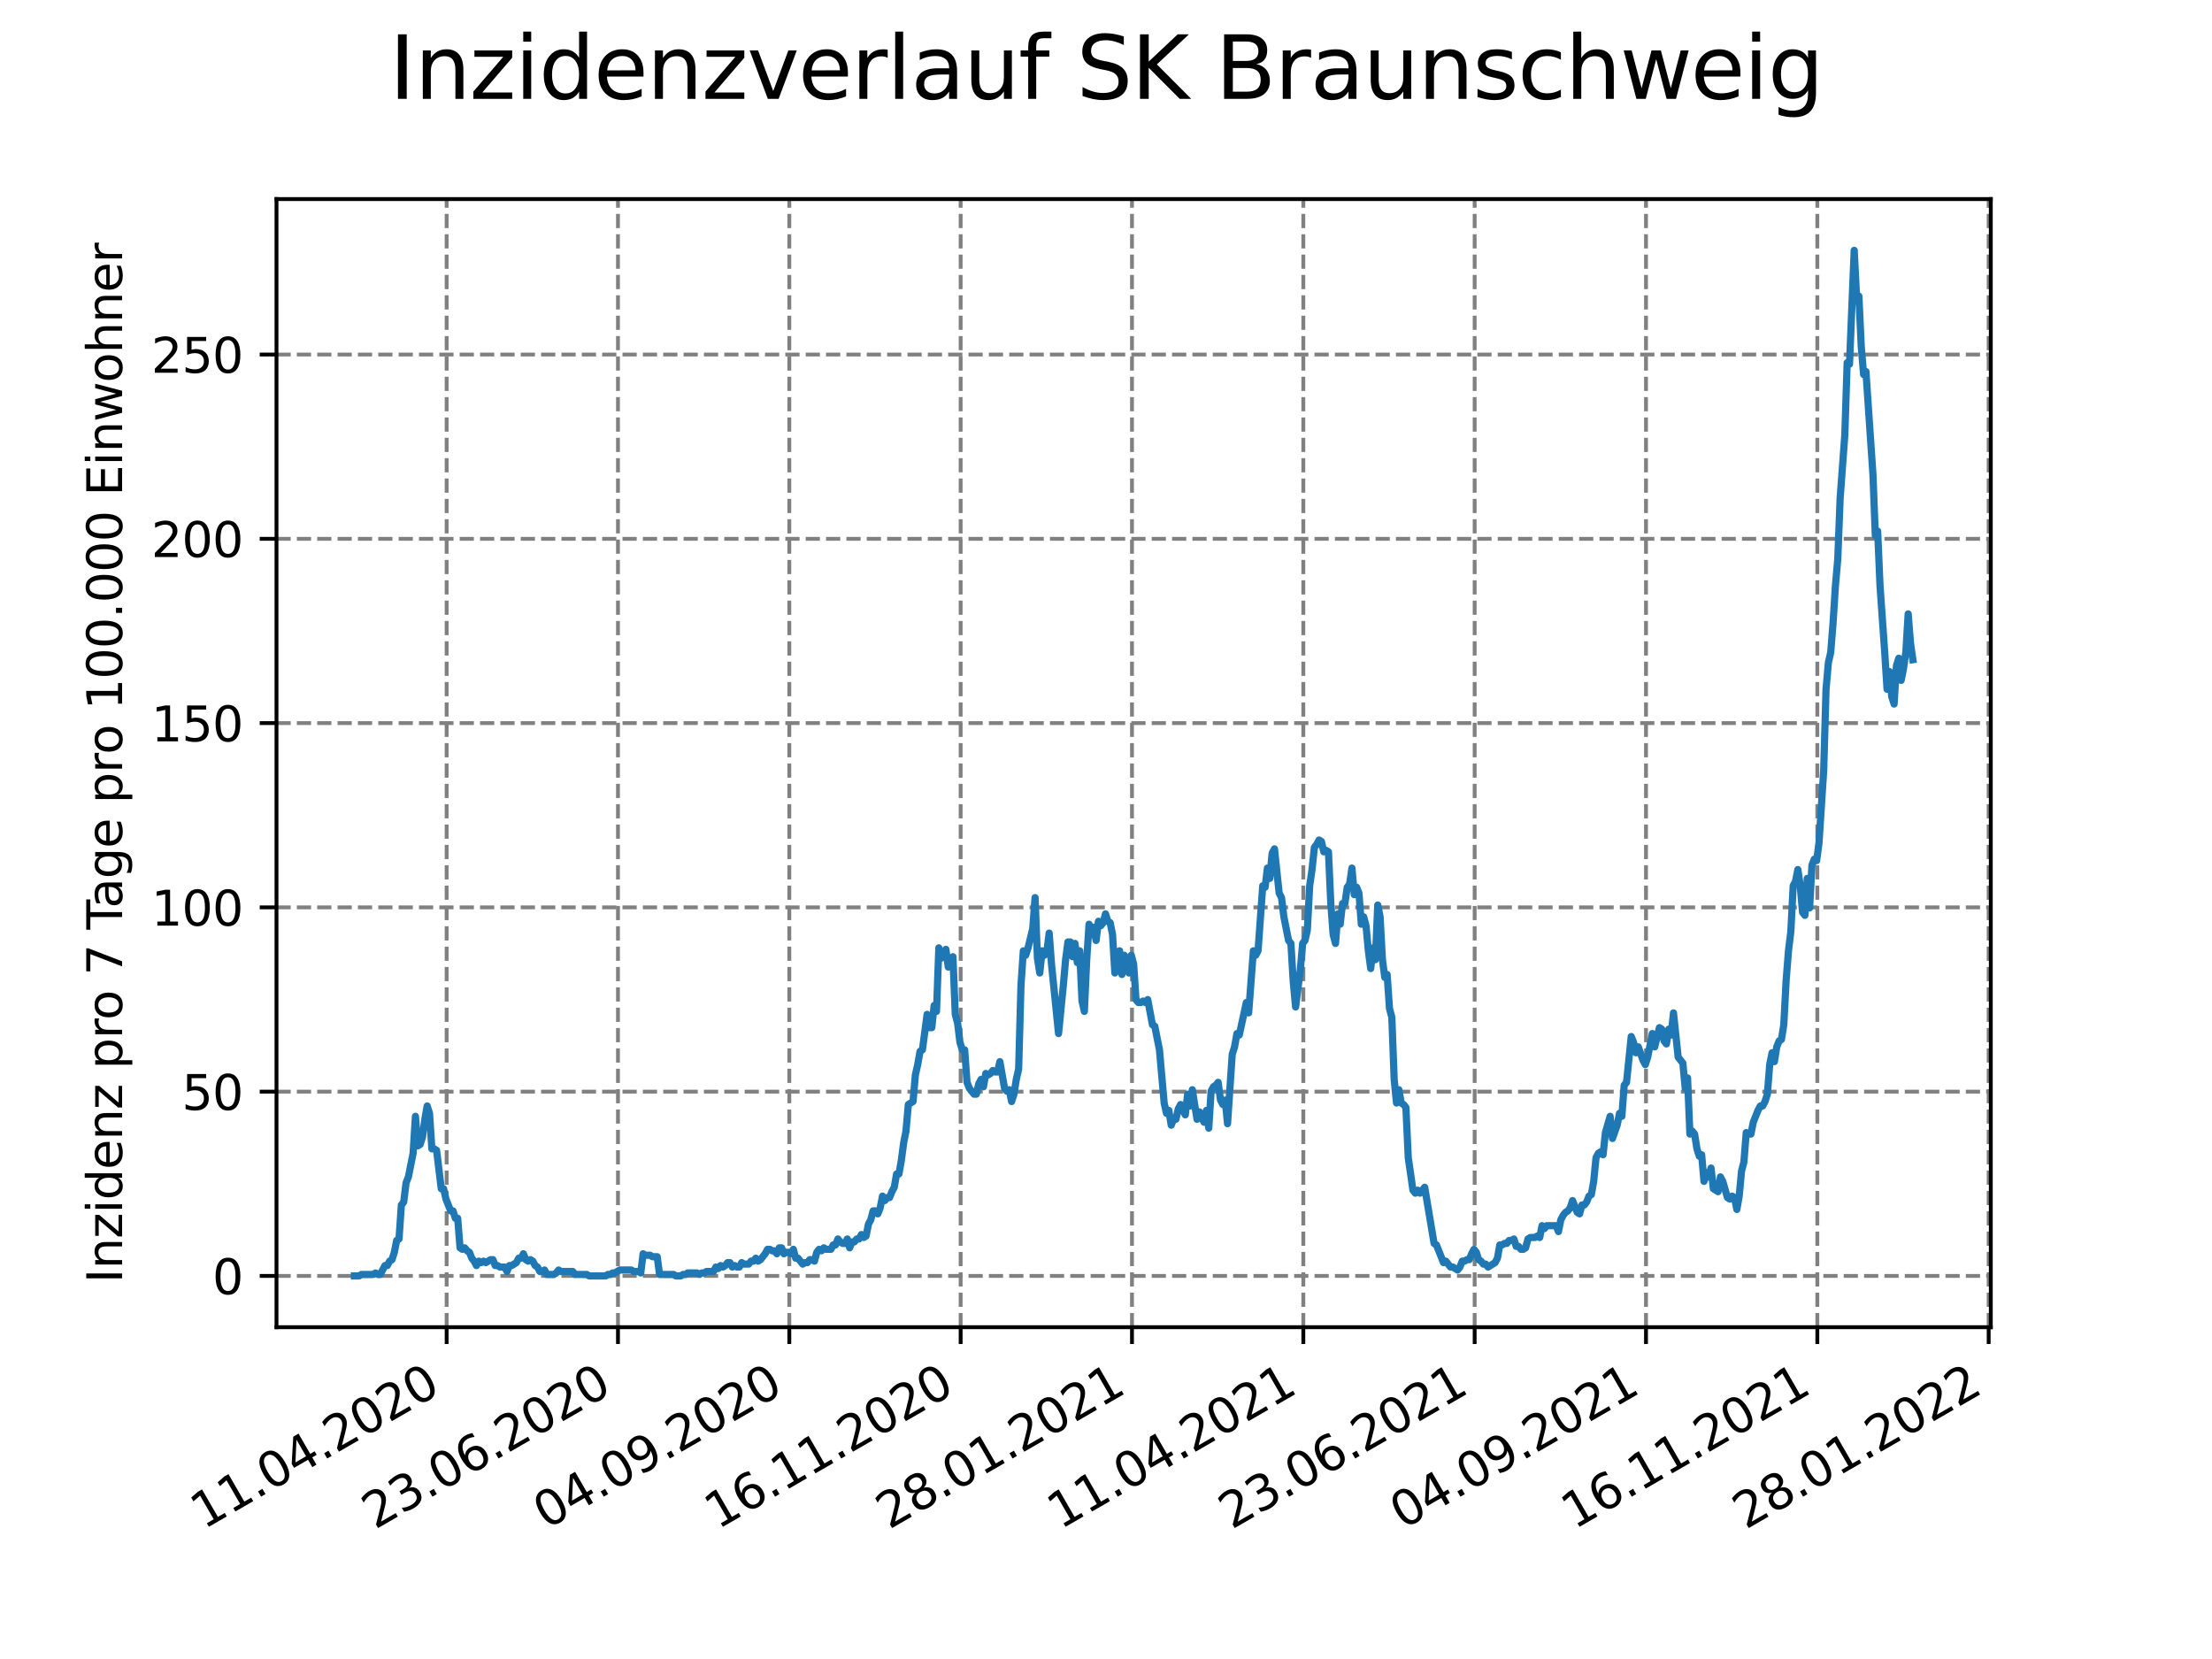 <?xml version="1.0" encoding="utf-8" standalone="no"?>
<!DOCTYPE svg PUBLIC "-//W3C//DTD SVG 1.1//EN"
  "http://www.w3.org/Graphics/SVG/1.1/DTD/svg11.dtd">
<svg xmlns:xlink="http://www.w3.org/1999/xlink" width="460.8pt" height="345.6pt" viewBox="0 0 460.8 345.6" xmlns="http://www.w3.org/2000/svg" version="1.1">
 <defs>
  <style type="text/css">*{stroke-linejoin: round; stroke-linecap: butt}</style>
 </defs>
 <g id="figure_1">
  <g id="patch_1">
   <path d="M 0 345.6 
L 460.8 345.6 
L 460.8 0 
L 0 0 
z
" style="fill: #ffffff"/>
  </g>
  <g id="axes_1">
   <g id="patch_2">
    <path d="M 57.6 276.48 
L 414.72 276.48 
L 414.72 41.472 
L 57.6 41.472 
z
" style="fill: #ffffff"/>
   </g>
   <g id="matplotlib.axis_1">
    <g id="xtick_1">
     <g id="line2d_1">
      <path d="M 93.044 276.48 
L 93.044 41.472 
" clip-path="url(#p5f1e69fbd7)" style="fill: none; stroke-dasharray: 2.96,1.28; stroke-dashoffset: 0; stroke: #808080; stroke-width: 0.8"/>
     </g>
     <g id="line2d_2">
      <defs>
       <path id="mde00a8e566" d="M 0 0 
L 0 3.5 
" style="stroke: #000000; stroke-width: 0.8"/>
      </defs>
      <g>
       <use xlink:href="#mde00a8e566" x="93.044" y="276.48" style="stroke: #000000; stroke-width: 0.8"/>
      </g>
     </g>
     <g id="text_1">
      <!-- 11.04.2020 -->
      <g transform="translate(42.419 318.689)rotate(-30)scale(0.1 -0.1)">
       <defs>
        <path id="DejaVuSans-31" d="M 794 531 
L 1825 531 
L 1825 4091 
L 703 3866 
L 703 4441 
L 1819 4666 
L 2450 4666 
L 2450 531 
L 3481 531 
L 3481 0 
L 794 0 
L 794 531 
z
" transform="scale(0.016)"/>
        <path id="DejaVuSans-2e" d="M 684 794 
L 1344 794 
L 1344 0 
L 684 0 
L 684 794 
z
" transform="scale(0.016)"/>
        <path id="DejaVuSans-30" d="M 2034 4250 
Q 1547 4250 1301 3770 
Q 1056 3291 1056 2328 
Q 1056 1369 1301 889 
Q 1547 409 2034 409 
Q 2525 409 2770 889 
Q 3016 1369 3016 2328 
Q 3016 3291 2770 3770 
Q 2525 4250 2034 4250 
z
M 2034 4750 
Q 2819 4750 3233 4129 
Q 3647 3509 3647 2328 
Q 3647 1150 3233 529 
Q 2819 -91 2034 -91 
Q 1250 -91 836 529 
Q 422 1150 422 2328 
Q 422 3509 836 4129 
Q 1250 4750 2034 4750 
z
" transform="scale(0.016)"/>
        <path id="DejaVuSans-34" d="M 2419 4116 
L 825 1625 
L 2419 1625 
L 2419 4116 
z
M 2253 4666 
L 3047 4666 
L 3047 1625 
L 3713 1625 
L 3713 1100 
L 3047 1100 
L 3047 0 
L 2419 0 
L 2419 1100 
L 313 1100 
L 313 1709 
L 2253 4666 
z
" transform="scale(0.016)"/>
        <path id="DejaVuSans-32" d="M 1228 531 
L 3431 531 
L 3431 0 
L 469 0 
L 469 531 
Q 828 903 1448 1529 
Q 2069 2156 2228 2338 
Q 2531 2678 2651 2914 
Q 2772 3150 2772 3378 
Q 2772 3750 2511 3984 
Q 2250 4219 1831 4219 
Q 1534 4219 1204 4116 
Q 875 4013 500 3803 
L 500 4441 
Q 881 4594 1212 4672 
Q 1544 4750 1819 4750 
Q 2544 4750 2975 4387 
Q 3406 4025 3406 3419 
Q 3406 3131 3298 2873 
Q 3191 2616 2906 2266 
Q 2828 2175 2409 1742 
Q 1991 1309 1228 531 
z
" transform="scale(0.016)"/>
       </defs>
       <use xlink:href="#DejaVuSans-31"/>
       <use xlink:href="#DejaVuSans-31" x="63.623"/>
       <use xlink:href="#DejaVuSans-2e" x="127.246"/>
       <use xlink:href="#DejaVuSans-30" x="159.033"/>
       <use xlink:href="#DejaVuSans-34" x="222.656"/>
       <use xlink:href="#DejaVuSans-2e" x="286.279"/>
       <use xlink:href="#DejaVuSans-32" x="318.066"/>
       <use xlink:href="#DejaVuSans-30" x="381.689"/>
       <use xlink:href="#DejaVuSans-32" x="445.312"/>
       <use xlink:href="#DejaVuSans-30" x="508.936"/>
      </g>
     </g>
    </g>
    <g id="xtick_2">
     <g id="line2d_3">
      <path d="M 128.736 276.48 
L 128.736 41.472 
" clip-path="url(#p5f1e69fbd7)" style="fill: none; stroke-dasharray: 2.96,1.28; stroke-dashoffset: 0; stroke: #808080; stroke-width: 0.8"/>
     </g>
     <g id="line2d_4">
      <g>
       <use xlink:href="#mde00a8e566" x="128.736" y="276.48" style="stroke: #000000; stroke-width: 0.8"/>
      </g>
     </g>
     <g id="text_2">
      <!-- 23.06.2020 -->
      <g transform="translate(78.111 318.689)rotate(-30)scale(0.1 -0.1)">
       <defs>
        <path id="DejaVuSans-33" d="M 2597 2516 
Q 3050 2419 3304 2112 
Q 3559 1806 3559 1356 
Q 3559 666 3084 287 
Q 2609 -91 1734 -91 
Q 1441 -91 1130 -33 
Q 819 25 488 141 
L 488 750 
Q 750 597 1062 519 
Q 1375 441 1716 441 
Q 2309 441 2620 675 
Q 2931 909 2931 1356 
Q 2931 1769 2642 2001 
Q 2353 2234 1838 2234 
L 1294 2234 
L 1294 2753 
L 1863 2753 
Q 2328 2753 2575 2939 
Q 2822 3125 2822 3475 
Q 2822 3834 2567 4026 
Q 2313 4219 1838 4219 
Q 1578 4219 1281 4162 
Q 984 4106 628 3988 
L 628 4550 
Q 988 4650 1302 4700 
Q 1616 4750 1894 4750 
Q 2613 4750 3031 4423 
Q 3450 4097 3450 3541 
Q 3450 3153 3228 2886 
Q 3006 2619 2597 2516 
z
" transform="scale(0.016)"/>
        <path id="DejaVuSans-36" d="M 2113 2584 
Q 1688 2584 1439 2293 
Q 1191 2003 1191 1497 
Q 1191 994 1439 701 
Q 1688 409 2113 409 
Q 2538 409 2786 701 
Q 3034 994 3034 1497 
Q 3034 2003 2786 2293 
Q 2538 2584 2113 2584 
z
M 3366 4563 
L 3366 3988 
Q 3128 4100 2886 4159 
Q 2644 4219 2406 4219 
Q 1781 4219 1451 3797 
Q 1122 3375 1075 2522 
Q 1259 2794 1537 2939 
Q 1816 3084 2150 3084 
Q 2853 3084 3261 2657 
Q 3669 2231 3669 1497 
Q 3669 778 3244 343 
Q 2819 -91 2113 -91 
Q 1303 -91 875 529 
Q 447 1150 447 2328 
Q 447 3434 972 4092 
Q 1497 4750 2381 4750 
Q 2619 4750 2861 4703 
Q 3103 4656 3366 4563 
z
" transform="scale(0.016)"/>
       </defs>
       <use xlink:href="#DejaVuSans-32"/>
       <use xlink:href="#DejaVuSans-33" x="63.623"/>
       <use xlink:href="#DejaVuSans-2e" x="127.246"/>
       <use xlink:href="#DejaVuSans-30" x="159.033"/>
       <use xlink:href="#DejaVuSans-36" x="222.656"/>
       <use xlink:href="#DejaVuSans-2e" x="286.279"/>
       <use xlink:href="#DejaVuSans-32" x="318.066"/>
       <use xlink:href="#DejaVuSans-30" x="381.689"/>
       <use xlink:href="#DejaVuSans-32" x="445.312"/>
       <use xlink:href="#DejaVuSans-30" x="508.936"/>
      </g>
     </g>
    </g>
    <g id="xtick_3">
     <g id="line2d_5">
      <path d="M 164.429 276.48 
L 164.429 41.472 
" clip-path="url(#p5f1e69fbd7)" style="fill: none; stroke-dasharray: 2.96,1.28; stroke-dashoffset: 0; stroke: #808080; stroke-width: 0.8"/>
     </g>
     <g id="line2d_6">
      <g>
       <use xlink:href="#mde00a8e566" x="164.429" y="276.48" style="stroke: #000000; stroke-width: 0.8"/>
      </g>
     </g>
     <g id="text_3">
      <!-- 04.09.2020 -->
      <g transform="translate(113.804 318.689)rotate(-30)scale(0.1 -0.1)">
       <defs>
        <path id="DejaVuSans-39" d="M 703 97 
L 703 672 
Q 941 559 1184 500 
Q 1428 441 1663 441 
Q 2288 441 2617 861 
Q 2947 1281 2994 2138 
Q 2813 1869 2534 1725 
Q 2256 1581 1919 1581 
Q 1219 1581 811 2004 
Q 403 2428 403 3163 
Q 403 3881 828 4315 
Q 1253 4750 1959 4750 
Q 2769 4750 3195 4129 
Q 3622 3509 3622 2328 
Q 3622 1225 3098 567 
Q 2575 -91 1691 -91 
Q 1453 -91 1209 -44 
Q 966 3 703 97 
z
M 1959 2075 
Q 2384 2075 2632 2365 
Q 2881 2656 2881 3163 
Q 2881 3666 2632 3958 
Q 2384 4250 1959 4250 
Q 1534 4250 1286 3958 
Q 1038 3666 1038 3163 
Q 1038 2656 1286 2365 
Q 1534 2075 1959 2075 
z
" transform="scale(0.016)"/>
       </defs>
       <use xlink:href="#DejaVuSans-30"/>
       <use xlink:href="#DejaVuSans-34" x="63.623"/>
       <use xlink:href="#DejaVuSans-2e" x="127.246"/>
       <use xlink:href="#DejaVuSans-30" x="159.033"/>
       <use xlink:href="#DejaVuSans-39" x="222.656"/>
       <use xlink:href="#DejaVuSans-2e" x="286.279"/>
       <use xlink:href="#DejaVuSans-32" x="318.066"/>
       <use xlink:href="#DejaVuSans-30" x="381.689"/>
       <use xlink:href="#DejaVuSans-32" x="445.312"/>
       <use xlink:href="#DejaVuSans-30" x="508.936"/>
      </g>
     </g>
    </g>
    <g id="xtick_4">
     <g id="line2d_7">
      <path d="M 200.121 276.48 
L 200.121 41.472 
" clip-path="url(#p5f1e69fbd7)" style="fill: none; stroke-dasharray: 2.96,1.28; stroke-dashoffset: 0; stroke: #808080; stroke-width: 0.8"/>
     </g>
     <g id="line2d_8">
      <g>
       <use xlink:href="#mde00a8e566" x="200.121" y="276.48" style="stroke: #000000; stroke-width: 0.8"/>
      </g>
     </g>
     <g id="text_4">
      <!-- 16.11.2020 -->
      <g transform="translate(149.496 318.689)rotate(-30)scale(0.1 -0.1)">
       <use xlink:href="#DejaVuSans-31"/>
       <use xlink:href="#DejaVuSans-36" x="63.623"/>
       <use xlink:href="#DejaVuSans-2e" x="127.246"/>
       <use xlink:href="#DejaVuSans-31" x="159.033"/>
       <use xlink:href="#DejaVuSans-31" x="222.656"/>
       <use xlink:href="#DejaVuSans-2e" x="286.279"/>
       <use xlink:href="#DejaVuSans-32" x="318.066"/>
       <use xlink:href="#DejaVuSans-30" x="381.689"/>
       <use xlink:href="#DejaVuSans-32" x="445.312"/>
       <use xlink:href="#DejaVuSans-30" x="508.936"/>
      </g>
     </g>
    </g>
    <g id="xtick_5">
     <g id="line2d_9">
      <path d="M 235.814 276.48 
L 235.814 41.472 
" clip-path="url(#p5f1e69fbd7)" style="fill: none; stroke-dasharray: 2.96,1.28; stroke-dashoffset: 0; stroke: #808080; stroke-width: 0.8"/>
     </g>
     <g id="line2d_10">
      <g>
       <use xlink:href="#mde00a8e566" x="235.814" y="276.48" style="stroke: #000000; stroke-width: 0.8"/>
      </g>
     </g>
     <g id="text_5">
      <!-- 28.01.2021 -->
      <g transform="translate(185.188 318.689)rotate(-30)scale(0.1 -0.1)">
       <defs>
        <path id="DejaVuSans-38" d="M 2034 2216 
Q 1584 2216 1326 1975 
Q 1069 1734 1069 1313 
Q 1069 891 1326 650 
Q 1584 409 2034 409 
Q 2484 409 2743 651 
Q 3003 894 3003 1313 
Q 3003 1734 2745 1975 
Q 2488 2216 2034 2216 
z
M 1403 2484 
Q 997 2584 770 2862 
Q 544 3141 544 3541 
Q 544 4100 942 4425 
Q 1341 4750 2034 4750 
Q 2731 4750 3128 4425 
Q 3525 4100 3525 3541 
Q 3525 3141 3298 2862 
Q 3072 2584 2669 2484 
Q 3125 2378 3379 2068 
Q 3634 1759 3634 1313 
Q 3634 634 3220 271 
Q 2806 -91 2034 -91 
Q 1263 -91 848 271 
Q 434 634 434 1313 
Q 434 1759 690 2068 
Q 947 2378 1403 2484 
z
M 1172 3481 
Q 1172 3119 1398 2916 
Q 1625 2713 2034 2713 
Q 2441 2713 2670 2916 
Q 2900 3119 2900 3481 
Q 2900 3844 2670 4047 
Q 2441 4250 2034 4250 
Q 1625 4250 1398 4047 
Q 1172 3844 1172 3481 
z
" transform="scale(0.016)"/>
       </defs>
       <use xlink:href="#DejaVuSans-32"/>
       <use xlink:href="#DejaVuSans-38" x="63.623"/>
       <use xlink:href="#DejaVuSans-2e" x="127.246"/>
       <use xlink:href="#DejaVuSans-30" x="159.033"/>
       <use xlink:href="#DejaVuSans-31" x="222.656"/>
       <use xlink:href="#DejaVuSans-2e" x="286.279"/>
       <use xlink:href="#DejaVuSans-32" x="318.066"/>
       <use xlink:href="#DejaVuSans-30" x="381.689"/>
       <use xlink:href="#DejaVuSans-32" x="445.312"/>
       <use xlink:href="#DejaVuSans-31" x="508.936"/>
      </g>
     </g>
    </g>
    <g id="xtick_6">
     <g id="line2d_11">
      <path d="M 271.506 276.48 
L 271.506 41.472 
" clip-path="url(#p5f1e69fbd7)" style="fill: none; stroke-dasharray: 2.96,1.28; stroke-dashoffset: 0; stroke: #808080; stroke-width: 0.8"/>
     </g>
     <g id="line2d_12">
      <g>
       <use xlink:href="#mde00a8e566" x="271.506" y="276.48" style="stroke: #000000; stroke-width: 0.8"/>
      </g>
     </g>
     <g id="text_6">
      <!-- 11.04.2021 -->
      <g transform="translate(220.881 318.689)rotate(-30)scale(0.1 -0.1)">
       <use xlink:href="#DejaVuSans-31"/>
       <use xlink:href="#DejaVuSans-31" x="63.623"/>
       <use xlink:href="#DejaVuSans-2e" x="127.246"/>
       <use xlink:href="#DejaVuSans-30" x="159.033"/>
       <use xlink:href="#DejaVuSans-34" x="222.656"/>
       <use xlink:href="#DejaVuSans-2e" x="286.279"/>
       <use xlink:href="#DejaVuSans-32" x="318.066"/>
       <use xlink:href="#DejaVuSans-30" x="381.689"/>
       <use xlink:href="#DejaVuSans-32" x="445.312"/>
       <use xlink:href="#DejaVuSans-31" x="508.936"/>
      </g>
     </g>
    </g>
    <g id="xtick_7">
     <g id="line2d_13">
      <path d="M 307.199 276.48 
L 307.199 41.472 
" clip-path="url(#p5f1e69fbd7)" style="fill: none; stroke-dasharray: 2.96,1.28; stroke-dashoffset: 0; stroke: #808080; stroke-width: 0.8"/>
     </g>
     <g id="line2d_14">
      <g>
       <use xlink:href="#mde00a8e566" x="307.199" y="276.48" style="stroke: #000000; stroke-width: 0.8"/>
      </g>
     </g>
     <g id="text_7">
      <!-- 23.06.2021 -->
      <g transform="translate(256.573 318.689)rotate(-30)scale(0.1 -0.1)">
       <use xlink:href="#DejaVuSans-32"/>
       <use xlink:href="#DejaVuSans-33" x="63.623"/>
       <use xlink:href="#DejaVuSans-2e" x="127.246"/>
       <use xlink:href="#DejaVuSans-30" x="159.033"/>
       <use xlink:href="#DejaVuSans-36" x="222.656"/>
       <use xlink:href="#DejaVuSans-2e" x="286.279"/>
       <use xlink:href="#DejaVuSans-32" x="318.066"/>
       <use xlink:href="#DejaVuSans-30" x="381.689"/>
       <use xlink:href="#DejaVuSans-32" x="445.312"/>
       <use xlink:href="#DejaVuSans-31" x="508.936"/>
      </g>
     </g>
    </g>
    <g id="xtick_8">
     <g id="line2d_15">
      <path d="M 342.891 276.48 
L 342.891 41.472 
" clip-path="url(#p5f1e69fbd7)" style="fill: none; stroke-dasharray: 2.96,1.28; stroke-dashoffset: 0; stroke: #808080; stroke-width: 0.8"/>
     </g>
     <g id="line2d_16">
      <g>
       <use xlink:href="#mde00a8e566" x="342.891" y="276.48" style="stroke: #000000; stroke-width: 0.8"/>
      </g>
     </g>
     <g id="text_8">
      <!-- 04.09.2021 -->
      <g transform="translate(292.266 318.689)rotate(-30)scale(0.1 -0.1)">
       <use xlink:href="#DejaVuSans-30"/>
       <use xlink:href="#DejaVuSans-34" x="63.623"/>
       <use xlink:href="#DejaVuSans-2e" x="127.246"/>
       <use xlink:href="#DejaVuSans-30" x="159.033"/>
       <use xlink:href="#DejaVuSans-39" x="222.656"/>
       <use xlink:href="#DejaVuSans-2e" x="286.279"/>
       <use xlink:href="#DejaVuSans-32" x="318.066"/>
       <use xlink:href="#DejaVuSans-30" x="381.689"/>
       <use xlink:href="#DejaVuSans-32" x="445.312"/>
       <use xlink:href="#DejaVuSans-31" x="508.936"/>
      </g>
     </g>
    </g>
    <g id="xtick_9">
     <g id="line2d_17">
      <path d="M 378.583 276.48 
L 378.583 41.472 
" clip-path="url(#p5f1e69fbd7)" style="fill: none; stroke-dasharray: 2.96,1.28; stroke-dashoffset: 0; stroke: #808080; stroke-width: 0.8"/>
     </g>
     <g id="line2d_18">
      <g>
       <use xlink:href="#mde00a8e566" x="378.583" y="276.48" style="stroke: #000000; stroke-width: 0.8"/>
      </g>
     </g>
     <g id="text_9">
      <!-- 16.11.2021 -->
      <g transform="translate(327.958 318.689)rotate(-30)scale(0.1 -0.1)">
       <use xlink:href="#DejaVuSans-31"/>
       <use xlink:href="#DejaVuSans-36" x="63.623"/>
       <use xlink:href="#DejaVuSans-2e" x="127.246"/>
       <use xlink:href="#DejaVuSans-31" x="159.033"/>
       <use xlink:href="#DejaVuSans-31" x="222.656"/>
       <use xlink:href="#DejaVuSans-2e" x="286.279"/>
       <use xlink:href="#DejaVuSans-32" x="318.066"/>
       <use xlink:href="#DejaVuSans-30" x="381.689"/>
       <use xlink:href="#DejaVuSans-32" x="445.312"/>
       <use xlink:href="#DejaVuSans-31" x="508.936"/>
      </g>
     </g>
    </g>
    <g id="xtick_10">
     <g id="line2d_19">
      <path d="M 414.276 276.48 
L 414.276 41.472 
" clip-path="url(#p5f1e69fbd7)" style="fill: none; stroke-dasharray: 2.96,1.28; stroke-dashoffset: 0; stroke: #808080; stroke-width: 0.8"/>
     </g>
     <g id="line2d_20">
      <g>
       <use xlink:href="#mde00a8e566" x="414.276" y="276.48" style="stroke: #000000; stroke-width: 0.8"/>
      </g>
     </g>
     <g id="text_10">
      <!-- 28.01.2022 -->
      <g transform="translate(363.651 318.689)rotate(-30)scale(0.1 -0.1)">
       <use xlink:href="#DejaVuSans-32"/>
       <use xlink:href="#DejaVuSans-38" x="63.623"/>
       <use xlink:href="#DejaVuSans-2e" x="127.246"/>
       <use xlink:href="#DejaVuSans-30" x="159.033"/>
       <use xlink:href="#DejaVuSans-31" x="222.656"/>
       <use xlink:href="#DejaVuSans-2e" x="286.279"/>
       <use xlink:href="#DejaVuSans-32" x="318.066"/>
       <use xlink:href="#DejaVuSans-30" x="381.689"/>
       <use xlink:href="#DejaVuSans-32" x="445.312"/>
       <use xlink:href="#DejaVuSans-32" x="508.936"/>
      </g>
     </g>
    </g>
   </g>
   <g id="matplotlib.axis_2">
    <g id="ytick_1">
     <g id="line2d_21">
      <path d="M 57.6 265.798 
L 414.72 265.798 
" clip-path="url(#p5f1e69fbd7)" style="fill: none; stroke-dasharray: 2.96,1.28; stroke-dashoffset: 0; stroke: #808080; stroke-width: 0.8"/>
     </g>
     <g id="line2d_22">
      <defs>
       <path id="mb9951ce7c8" d="M 0 0 
L -3.5 0 
" style="stroke: #000000; stroke-width: 0.8"/>
      </defs>
      <g>
       <use xlink:href="#mb9951ce7c8" x="57.6" y="265.798" style="stroke: #000000; stroke-width: 0.8"/>
      </g>
     </g>
     <g id="text_11">
      <!-- 0 -->
      <g transform="translate(44.237 269.597)scale(0.1 -0.1)">
       <use xlink:href="#DejaVuSans-30"/>
      </g>
     </g>
    </g>
    <g id="ytick_2">
     <g id="line2d_23">
      <path d="M 57.6 227.409 
L 414.72 227.409 
" clip-path="url(#p5f1e69fbd7)" style="fill: none; stroke-dasharray: 2.96,1.28; stroke-dashoffset: 0; stroke: #808080; stroke-width: 0.8"/>
     </g>
     <g id="line2d_24">
      <g>
       <use xlink:href="#mb9951ce7c8" x="57.6" y="227.409" style="stroke: #000000; stroke-width: 0.8"/>
      </g>
     </g>
     <g id="text_12">
      <!-- 50 -->
      <g transform="translate(37.875 231.208)scale(0.1 -0.1)">
       <defs>
        <path id="DejaVuSans-35" d="M 691 4666 
L 3169 4666 
L 3169 4134 
L 1269 4134 
L 1269 2991 
Q 1406 3038 1543 3061 
Q 1681 3084 1819 3084 
Q 2600 3084 3056 2656 
Q 3513 2228 3513 1497 
Q 3513 744 3044 326 
Q 2575 -91 1722 -91 
Q 1428 -91 1123 -41 
Q 819 9 494 109 
L 494 744 
Q 775 591 1075 516 
Q 1375 441 1709 441 
Q 2250 441 2565 725 
Q 2881 1009 2881 1497 
Q 2881 1984 2565 2268 
Q 2250 2553 1709 2553 
Q 1456 2553 1204 2497 
Q 953 2441 691 2322 
L 691 4666 
z
" transform="scale(0.016)"/>
       </defs>
       <use xlink:href="#DejaVuSans-35"/>
       <use xlink:href="#DejaVuSans-30" x="63.623"/>
      </g>
     </g>
    </g>
    <g id="ytick_3">
     <g id="line2d_25">
      <path d="M 57.6 189.02 
L 414.72 189.02 
" clip-path="url(#p5f1e69fbd7)" style="fill: none; stroke-dasharray: 2.96,1.28; stroke-dashoffset: 0; stroke: #808080; stroke-width: 0.8"/>
     </g>
     <g id="line2d_26">
      <g>
       <use xlink:href="#mb9951ce7c8" x="57.6" y="189.02" style="stroke: #000000; stroke-width: 0.8"/>
      </g>
     </g>
     <g id="text_13">
      <!-- 100 -->
      <g transform="translate(31.512 192.819)scale(0.1 -0.1)">
       <use xlink:href="#DejaVuSans-31"/>
       <use xlink:href="#DejaVuSans-30" x="63.623"/>
       <use xlink:href="#DejaVuSans-30" x="127.246"/>
      </g>
     </g>
    </g>
    <g id="ytick_4">
     <g id="line2d_27">
      <path d="M 57.6 150.631 
L 414.72 150.631 
" clip-path="url(#p5f1e69fbd7)" style="fill: none; stroke-dasharray: 2.96,1.28; stroke-dashoffset: 0; stroke: #808080; stroke-width: 0.8"/>
     </g>
     <g id="line2d_28">
      <g>
       <use xlink:href="#mb9951ce7c8" x="57.6" y="150.631" style="stroke: #000000; stroke-width: 0.8"/>
      </g>
     </g>
     <g id="text_14">
      <!-- 150 -->
      <g transform="translate(31.512 154.43)scale(0.1 -0.1)">
       <use xlink:href="#DejaVuSans-31"/>
       <use xlink:href="#DejaVuSans-35" x="63.623"/>
       <use xlink:href="#DejaVuSans-30" x="127.246"/>
      </g>
     </g>
    </g>
    <g id="ytick_5">
     <g id="line2d_29">
      <path d="M 57.6 112.242 
L 414.72 112.242 
" clip-path="url(#p5f1e69fbd7)" style="fill: none; stroke-dasharray: 2.96,1.28; stroke-dashoffset: 0; stroke: #808080; stroke-width: 0.8"/>
     </g>
     <g id="line2d_30">
      <g>
       <use xlink:href="#mb9951ce7c8" x="57.6" y="112.242" style="stroke: #000000; stroke-width: 0.8"/>
      </g>
     </g>
     <g id="text_15">
      <!-- 200 -->
      <g transform="translate(31.512 116.041)scale(0.1 -0.1)">
       <use xlink:href="#DejaVuSans-32"/>
       <use xlink:href="#DejaVuSans-30" x="63.623"/>
       <use xlink:href="#DejaVuSans-30" x="127.246"/>
      </g>
     </g>
    </g>
    <g id="ytick_6">
     <g id="line2d_31">
      <path d="M 57.6 73.853 
L 414.72 73.853 
" clip-path="url(#p5f1e69fbd7)" style="fill: none; stroke-dasharray: 2.96,1.28; stroke-dashoffset: 0; stroke: #808080; stroke-width: 0.8"/>
     </g>
     <g id="line2d_32">
      <g>
       <use xlink:href="#mb9951ce7c8" x="57.6" y="73.853" style="stroke: #000000; stroke-width: 0.8"/>
      </g>
     </g>
     <g id="text_16">
      <!-- 250 -->
      <g transform="translate(31.512 77.652)scale(0.1 -0.1)">
       <use xlink:href="#DejaVuSans-32"/>
       <use xlink:href="#DejaVuSans-35" x="63.623"/>
       <use xlink:href="#DejaVuSans-30" x="127.246"/>
      </g>
     </g>
    </g>
    <g id="text_17">
     <!-- Inzidenz pro 7 Tage pro 100.000 Einwohner -->
     <g transform="translate(25.433 267.301)rotate(-90)scale(0.1 -0.1)">
      <defs>
       <path id="DejaVuSans-49" d="M 628 4666 
L 1259 4666 
L 1259 0 
L 628 0 
L 628 4666 
z
" transform="scale(0.016)"/>
       <path id="DejaVuSans-6e" d="M 3513 2113 
L 3513 0 
L 2938 0 
L 2938 2094 
Q 2938 2591 2744 2837 
Q 2550 3084 2163 3084 
Q 1697 3084 1428 2787 
Q 1159 2491 1159 1978 
L 1159 0 
L 581 0 
L 581 3500 
L 1159 3500 
L 1159 2956 
Q 1366 3272 1645 3428 
Q 1925 3584 2291 3584 
Q 2894 3584 3203 3211 
Q 3513 2838 3513 2113 
z
" transform="scale(0.016)"/>
       <path id="DejaVuSans-7a" d="M 353 3500 
L 3084 3500 
L 3084 2975 
L 922 459 
L 3084 459 
L 3084 0 
L 275 0 
L 275 525 
L 2438 3041 
L 353 3041 
L 353 3500 
z
" transform="scale(0.016)"/>
       <path id="DejaVuSans-69" d="M 603 3500 
L 1178 3500 
L 1178 0 
L 603 0 
L 603 3500 
z
M 603 4863 
L 1178 4863 
L 1178 4134 
L 603 4134 
L 603 4863 
z
" transform="scale(0.016)"/>
       <path id="DejaVuSans-64" d="M 2906 2969 
L 2906 4863 
L 3481 4863 
L 3481 0 
L 2906 0 
L 2906 525 
Q 2725 213 2448 61 
Q 2172 -91 1784 -91 
Q 1150 -91 751 415 
Q 353 922 353 1747 
Q 353 2572 751 3078 
Q 1150 3584 1784 3584 
Q 2172 3584 2448 3432 
Q 2725 3281 2906 2969 
z
M 947 1747 
Q 947 1113 1208 752 
Q 1469 391 1925 391 
Q 2381 391 2643 752 
Q 2906 1113 2906 1747 
Q 2906 2381 2643 2742 
Q 2381 3103 1925 3103 
Q 1469 3103 1208 2742 
Q 947 2381 947 1747 
z
" transform="scale(0.016)"/>
       <path id="DejaVuSans-65" d="M 3597 1894 
L 3597 1613 
L 953 1613 
Q 991 1019 1311 708 
Q 1631 397 2203 397 
Q 2534 397 2845 478 
Q 3156 559 3463 722 
L 3463 178 
Q 3153 47 2828 -22 
Q 2503 -91 2169 -91 
Q 1331 -91 842 396 
Q 353 884 353 1716 
Q 353 2575 817 3079 
Q 1281 3584 2069 3584 
Q 2775 3584 3186 3129 
Q 3597 2675 3597 1894 
z
M 3022 2063 
Q 3016 2534 2758 2815 
Q 2500 3097 2075 3097 
Q 1594 3097 1305 2825 
Q 1016 2553 972 2059 
L 3022 2063 
z
" transform="scale(0.016)"/>
       <path id="DejaVuSans-20" transform="scale(0.016)"/>
       <path id="DejaVuSans-70" d="M 1159 525 
L 1159 -1331 
L 581 -1331 
L 581 3500 
L 1159 3500 
L 1159 2969 
Q 1341 3281 1617 3432 
Q 1894 3584 2278 3584 
Q 2916 3584 3314 3078 
Q 3713 2572 3713 1747 
Q 3713 922 3314 415 
Q 2916 -91 2278 -91 
Q 1894 -91 1617 61 
Q 1341 213 1159 525 
z
M 3116 1747 
Q 3116 2381 2855 2742 
Q 2594 3103 2138 3103 
Q 1681 3103 1420 2742 
Q 1159 2381 1159 1747 
Q 1159 1113 1420 752 
Q 1681 391 2138 391 
Q 2594 391 2855 752 
Q 3116 1113 3116 1747 
z
" transform="scale(0.016)"/>
       <path id="DejaVuSans-72" d="M 2631 2963 
Q 2534 3019 2420 3045 
Q 2306 3072 2169 3072 
Q 1681 3072 1420 2755 
Q 1159 2438 1159 1844 
L 1159 0 
L 581 0 
L 581 3500 
L 1159 3500 
L 1159 2956 
Q 1341 3275 1631 3429 
Q 1922 3584 2338 3584 
Q 2397 3584 2469 3576 
Q 2541 3569 2628 3553 
L 2631 2963 
z
" transform="scale(0.016)"/>
       <path id="DejaVuSans-6f" d="M 1959 3097 
Q 1497 3097 1228 2736 
Q 959 2375 959 1747 
Q 959 1119 1226 758 
Q 1494 397 1959 397 
Q 2419 397 2687 759 
Q 2956 1122 2956 1747 
Q 2956 2369 2687 2733 
Q 2419 3097 1959 3097 
z
M 1959 3584 
Q 2709 3584 3137 3096 
Q 3566 2609 3566 1747 
Q 3566 888 3137 398 
Q 2709 -91 1959 -91 
Q 1206 -91 779 398 
Q 353 888 353 1747 
Q 353 2609 779 3096 
Q 1206 3584 1959 3584 
z
" transform="scale(0.016)"/>
       <path id="DejaVuSans-37" d="M 525 4666 
L 3525 4666 
L 3525 4397 
L 1831 0 
L 1172 0 
L 2766 4134 
L 525 4134 
L 525 4666 
z
" transform="scale(0.016)"/>
       <path id="DejaVuSans-54" d="M -19 4666 
L 3928 4666 
L 3928 4134 
L 2272 4134 
L 2272 0 
L 1638 0 
L 1638 4134 
L -19 4134 
L -19 4666 
z
" transform="scale(0.016)"/>
       <path id="DejaVuSans-61" d="M 2194 1759 
Q 1497 1759 1228 1600 
Q 959 1441 959 1056 
Q 959 750 1161 570 
Q 1363 391 1709 391 
Q 2188 391 2477 730 
Q 2766 1069 2766 1631 
L 2766 1759 
L 2194 1759 
z
M 3341 1997 
L 3341 0 
L 2766 0 
L 2766 531 
Q 2569 213 2275 61 
Q 1981 -91 1556 -91 
Q 1019 -91 701 211 
Q 384 513 384 1019 
Q 384 1609 779 1909 
Q 1175 2209 1959 2209 
L 2766 2209 
L 2766 2266 
Q 2766 2663 2505 2880 
Q 2244 3097 1772 3097 
Q 1472 3097 1187 3025 
Q 903 2953 641 2809 
L 641 3341 
Q 956 3463 1253 3523 
Q 1550 3584 1831 3584 
Q 2591 3584 2966 3190 
Q 3341 2797 3341 1997 
z
" transform="scale(0.016)"/>
       <path id="DejaVuSans-67" d="M 2906 1791 
Q 2906 2416 2648 2759 
Q 2391 3103 1925 3103 
Q 1463 3103 1205 2759 
Q 947 2416 947 1791 
Q 947 1169 1205 825 
Q 1463 481 1925 481 
Q 2391 481 2648 825 
Q 2906 1169 2906 1791 
z
M 3481 434 
Q 3481 -459 3084 -895 
Q 2688 -1331 1869 -1331 
Q 1566 -1331 1297 -1286 
Q 1028 -1241 775 -1147 
L 775 -588 
Q 1028 -725 1275 -790 
Q 1522 -856 1778 -856 
Q 2344 -856 2625 -561 
Q 2906 -266 2906 331 
L 2906 616 
Q 2728 306 2450 153 
Q 2172 0 1784 0 
Q 1141 0 747 490 
Q 353 981 353 1791 
Q 353 2603 747 3093 
Q 1141 3584 1784 3584 
Q 2172 3584 2450 3431 
Q 2728 3278 2906 2969 
L 2906 3500 
L 3481 3500 
L 3481 434 
z
" transform="scale(0.016)"/>
       <path id="DejaVuSans-45" d="M 628 4666 
L 3578 4666 
L 3578 4134 
L 1259 4134 
L 1259 2753 
L 3481 2753 
L 3481 2222 
L 1259 2222 
L 1259 531 
L 3634 531 
L 3634 0 
L 628 0 
L 628 4666 
z
" transform="scale(0.016)"/>
       <path id="DejaVuSans-77" d="M 269 3500 
L 844 3500 
L 1563 769 
L 2278 3500 
L 2956 3500 
L 3675 769 
L 4391 3500 
L 4966 3500 
L 4050 0 
L 3372 0 
L 2619 2869 
L 1863 0 
L 1184 0 
L 269 3500 
z
" transform="scale(0.016)"/>
       <path id="DejaVuSans-68" d="M 3513 2113 
L 3513 0 
L 2938 0 
L 2938 2094 
Q 2938 2591 2744 2837 
Q 2550 3084 2163 3084 
Q 1697 3084 1428 2787 
Q 1159 2491 1159 1978 
L 1159 0 
L 581 0 
L 581 4863 
L 1159 4863 
L 1159 2956 
Q 1366 3272 1645 3428 
Q 1925 3584 2291 3584 
Q 2894 3584 3203 3211 
Q 3513 2838 3513 2113 
z
" transform="scale(0.016)"/>
      </defs>
      <use xlink:href="#DejaVuSans-49"/>
      <use xlink:href="#DejaVuSans-6e" x="29.492"/>
      <use xlink:href="#DejaVuSans-7a" x="92.871"/>
      <use xlink:href="#DejaVuSans-69" x="145.361"/>
      <use xlink:href="#DejaVuSans-64" x="173.145"/>
      <use xlink:href="#DejaVuSans-65" x="236.621"/>
      <use xlink:href="#DejaVuSans-6e" x="298.145"/>
      <use xlink:href="#DejaVuSans-7a" x="361.523"/>
      <use xlink:href="#DejaVuSans-20" x="414.014"/>
      <use xlink:href="#DejaVuSans-70" x="445.801"/>
      <use xlink:href="#DejaVuSans-72" x="509.277"/>
      <use xlink:href="#DejaVuSans-6f" x="548.141"/>
      <use xlink:href="#DejaVuSans-20" x="609.322"/>
      <use xlink:href="#DejaVuSans-37" x="641.109"/>
      <use xlink:href="#DejaVuSans-20" x="704.732"/>
      <use xlink:href="#DejaVuSans-54" x="736.52"/>
      <use xlink:href="#DejaVuSans-61" x="781.104"/>
      <use xlink:href="#DejaVuSans-67" x="842.383"/>
      <use xlink:href="#DejaVuSans-65" x="905.859"/>
      <use xlink:href="#DejaVuSans-20" x="967.383"/>
      <use xlink:href="#DejaVuSans-70" x="999.17"/>
      <use xlink:href="#DejaVuSans-72" x="1062.646"/>
      <use xlink:href="#DejaVuSans-6f" x="1101.51"/>
      <use xlink:href="#DejaVuSans-20" x="1162.691"/>
      <use xlink:href="#DejaVuSans-31" x="1194.479"/>
      <use xlink:href="#DejaVuSans-30" x="1258.102"/>
      <use xlink:href="#DejaVuSans-30" x="1321.725"/>
      <use xlink:href="#DejaVuSans-2e" x="1385.348"/>
      <use xlink:href="#DejaVuSans-30" x="1417.135"/>
      <use xlink:href="#DejaVuSans-30" x="1480.758"/>
      <use xlink:href="#DejaVuSans-30" x="1544.381"/>
      <use xlink:href="#DejaVuSans-20" x="1608.004"/>
      <use xlink:href="#DejaVuSans-45" x="1639.791"/>
      <use xlink:href="#DejaVuSans-69" x="1702.975"/>
      <use xlink:href="#DejaVuSans-6e" x="1730.758"/>
      <use xlink:href="#DejaVuSans-77" x="1794.137"/>
      <use xlink:href="#DejaVuSans-6f" x="1875.924"/>
      <use xlink:href="#DejaVuSans-68" x="1937.105"/>
      <use xlink:href="#DejaVuSans-6e" x="2000.484"/>
      <use xlink:href="#DejaVuSans-65" x="2063.863"/>
      <use xlink:href="#DejaVuSans-72" x="2125.387"/>
     </g>
    </g>
   </g>
   <g id="line2d_33">
    <path d="M 73.833 265.798 
L 74.811 265.798 
L 75.3 265.49 
L 77.744 265.49 
L 78.233 265.182 
L 78.722 265.49 
L 79.211 265.49 
L 80.189 263.643 
L 80.678 263.643 
L 81.167 262.719 
L 81.656 262.412 
L 82.145 260.872 
L 82.634 258.41 
L 83.123 258.102 
L 83.611 251.021 
L 84.1 250.406 
L 84.589 246.404 
L 85.078 245.172 
L 86.056 240.247 
L 86.545 232.551 
L 87.034 238.708 
L 87.523 238.4 
L 88.012 236.86 
L 88.501 233.166 
L 88.99 230.396 
L 89.479 231.935 
L 89.968 239.323 
L 90.457 239.323 
L 90.946 239.631 
L 91.923 247.635 
L 92.412 247.635 
L 92.901 249.79 
L 93.879 252.253 
L 94.368 252.253 
L 94.857 253.792 
L 95.346 253.792 
L 95.835 259.949 
L 96.324 260.257 
L 96.813 259.949 
L 97.302 260.564 
L 97.791 260.872 
L 98.28 262.104 
L 98.769 262.719 
L 99.257 263.643 
L 99.746 262.719 
L 100.235 263.027 
L 100.724 262.719 
L 101.213 263.027 
L 102.191 262.412 
L 102.68 262.412 
L 103.169 263.643 
L 103.658 263.643 
L 104.147 263.951 
L 105.125 263.951 
L 105.614 264.874 
L 106.103 263.643 
L 106.592 263.643 
L 107.569 263.027 
L 108.058 262.104 
L 108.547 262.104 
L 109.036 261.18 
L 109.525 262.412 
L 110.014 262.719 
L 110.503 262.412 
L 110.992 262.719 
L 111.481 263.643 
L 111.97 263.951 
L 112.459 264.874 
L 112.948 264.874 
L 113.437 264.566 
L 113.926 265.49 
L 115.392 265.49 
L 115.881 265.182 
L 116.37 264.566 
L 116.859 264.874 
L 119.304 264.874 
L 119.793 265.49 
L 122.238 265.49 
L 122.726 265.798 
L 126.149 265.798 
L 126.638 265.49 
L 127.127 265.49 
L 127.616 265.182 
L 128.105 265.182 
L 129.083 264.566 
L 131.527 264.566 
L 132.016 264.874 
L 132.994 264.874 
L 133.483 265.182 
L 133.972 261.18 
L 134.461 261.488 
L 135.439 261.488 
L 135.928 261.796 
L 136.906 261.796 
L 137.395 265.49 
L 140.328 265.49 
L 140.817 265.798 
L 141.795 265.798 
L 142.284 265.49 
L 142.773 265.49 
L 143.262 265.182 
L 145.218 265.182 
L 145.707 265.49 
L 146.195 265.182 
L 146.684 265.182 
L 147.173 264.874 
L 148.64 264.874 
L 149.129 263.951 
L 149.618 264.259 
L 150.107 263.643 
L 150.596 263.951 
L 151.085 263.643 
L 151.574 263.027 
L 152.063 263.027 
L 152.552 263.951 
L 153.041 263.643 
L 153.53 263.951 
L 154.018 263.951 
L 154.507 263.027 
L 154.996 263.335 
L 155.974 263.335 
L 156.463 262.719 
L 156.952 262.719 
L 157.441 262.104 
L 157.93 262.719 
L 158.419 262.412 
L 159.397 261.18 
L 159.886 260.257 
L 160.375 260.257 
L 160.864 260.564 
L 161.353 260.564 
L 161.841 261.18 
L 162.33 259.949 
L 162.819 259.949 
L 163.308 261.18 
L 163.797 260.872 
L 164.286 260.872 
L 164.775 261.18 
L 165.264 260.257 
L 165.753 262.104 
L 166.242 262.104 
L 167.22 263.335 
L 167.709 263.027 
L 168.198 263.027 
L 168.687 262.412 
L 169.176 262.412 
L 169.664 262.719 
L 170.153 260.872 
L 170.642 260.257 
L 171.131 260.564 
L 171.62 259.949 
L 172.109 260.257 
L 173.087 260.257 
L 173.576 259.333 
L 174.065 259.333 
L 174.554 258.102 
L 175.043 258.717 
L 175.532 259.025 
L 176.021 259.025 
L 176.51 258.102 
L 176.999 259.949 
L 177.487 258.717 
L 177.976 258.717 
L 178.465 258.102 
L 178.954 258.102 
L 179.443 257.178 
L 179.932 257.794 
L 180.421 257.486 
L 180.91 255.023 
L 181.399 254.1 
L 181.888 252.253 
L 182.377 252.253 
L 182.866 252.868 
L 183.355 251.637 
L 183.844 249.174 
L 184.333 250.098 
L 184.822 249.482 
L 185.31 249.482 
L 185.799 248.251 
L 186.288 247.327 
L 186.777 244.557 
L 187.266 244.557 
L 187.755 241.786 
L 188.244 238.092 
L 188.733 235.629 
L 189.222 230.088 
L 190.2 229.472 
L 190.689 223.931 
L 191.178 221.776 
L 191.667 219.006 
L 192.156 218.698 
L 193.133 211.309 
L 193.622 214.08 
L 194.111 214.08 
L 194.6 209.462 
L 195.089 210.694 
L 195.578 197.456 
L 196.067 199.611 
L 196.556 198.996 
L 197.045 197.764 
L 197.534 201.458 
L 198.023 199.919 
L 198.512 199.304 
L 199.001 211.309 
L 199.49 213.157 
L 199.979 217.158 
L 200.468 218.698 
L 200.956 218.698 
L 201.445 225.47 
L 201.934 226.702 
L 202.912 227.933 
L 203.401 227.933 
L 203.89 225.778 
L 204.379 224.855 
L 204.868 226.394 
L 205.357 223.623 
L 205.846 223.931 
L 206.335 223.623 
L 206.824 223.008 
L 207.313 223.315 
L 207.802 223.315 
L 208.291 221.16 
L 209.268 226.702 
L 209.757 227.317 
L 210.246 227.009 
L 210.735 229.472 
L 211.224 227.933 
L 211.713 224.855 
L 212.202 222.7 
L 212.691 205.153 
L 213.18 198.072 
L 213.669 198.996 
L 214.158 197.456 
L 215.136 193.455 
L 215.625 186.99 
L 216.114 199.611 
L 216.602 202.69 
L 217.091 198.072 
L 217.58 198.996 
L 218.069 198.38 
L 218.558 194.378 
L 219.047 200.843 
L 220.514 215.311 
L 221.492 205.46 
L 221.981 199.919 
L 222.47 196.225 
L 222.959 196.225 
L 223.448 199.304 
L 223.937 196.533 
L 224.425 200.535 
L 224.914 198.072 
L 225.403 208.539 
L 225.892 210.694 
L 226.381 199.919 
L 226.87 192.531 
L 227.359 194.686 
L 227.848 193.147 
L 228.337 195.917 
L 228.826 191.915 
L 229.315 192.839 
L 229.804 192.223 
L 230.293 190.376 
L 230.782 191.915 
L 231.271 192.223 
L 231.76 194.686 
L 232.248 202.69 
L 232.737 199.611 
L 233.226 198.072 
L 233.715 202.998 
L 234.204 198.996 
L 234.693 200.227 
L 235.182 202.69 
L 235.671 198.996 
L 236.16 200.843 
L 236.649 208.231 
L 237.138 208.847 
L 237.627 208.847 
L 238.116 208.539 
L 238.605 208.847 
L 239.094 208.231 
L 240.072 213.464 
L 240.56 213.772 
L 241.538 218.698 
L 242.516 229.78 
L 243.005 231.935 
L 243.494 231.319 
L 243.983 234.398 
L 244.472 233.166 
L 244.961 233.166 
L 245.45 231.011 
L 245.939 230.088 
L 246.428 231.319 
L 246.917 232.243 
L 247.406 227.933 
L 247.895 230.396 
L 248.383 227.009 
L 249.361 233.166 
L 249.85 231.627 
L 250.339 232.859 
L 250.828 233.782 
L 251.317 231.319 
L 251.806 235.013 
L 252.295 227.317 
L 252.784 226.394 
L 253.273 226.086 
L 253.762 225.47 
L 254.251 229.164 
L 254.74 230.088 
L 255.229 229.164 
L 255.718 234.09 
L 256.695 219.621 
L 257.184 218.082 
L 257.673 215.311 
L 258.162 215.619 
L 259.629 208.847 
L 260.118 211.002 
L 261.096 198.072 
L 261.585 198.996 
L 262.074 198.072 
L 263.052 184.527 
L 263.541 184.835 
L 264.029 180.833 
L 264.518 182.988 
L 265.007 177.754 
L 265.496 176.831 
L 266.474 186.066 
L 266.963 186.99 
L 267.452 190.992 
L 268.43 195.917 
L 268.919 196.533 
L 269.408 204.537 
L 269.897 209.77 
L 270.875 202.074 
L 271.364 196.533 
L 271.852 195.917 
L 272.341 193.762 
L 272.83 184.527 
L 273.319 181.141 
L 273.808 176.523 
L 274.297 175.907 
L 274.786 174.984 
L 275.275 175.292 
L 275.764 177.447 
L 276.253 177.139 
L 276.742 177.447 
L 277.231 188.221 
L 277.72 194.686 
L 278.209 196.533 
L 278.698 190.376 
L 279.187 192.531 
L 279.675 188.221 
L 280.164 188.221 
L 280.653 184.835 
L 281.142 184.219 
L 281.631 180.833 
L 282.12 186.374 
L 282.609 184.835 
L 283.098 186.066 
L 283.587 192.531 
L 284.076 190.992 
L 284.565 192.839 
L 285.054 198.072 
L 285.543 201.766 
L 286.032 197.456 
L 286.521 199.919 
L 287.01 188.529 
L 287.498 190.992 
L 287.987 199.919 
L 288.476 203.613 
L 288.965 202.998 
L 289.454 210.078 
L 289.943 211.925 
L 290.432 224.855 
L 290.921 229.78 
L 291.41 227.009 
L 291.899 229.78 
L 292.388 230.088 
L 292.877 230.704 
L 293.366 241.17 
L 294.344 247.943 
L 294.833 248.559 
L 295.321 247.943 
L 295.81 248.559 
L 296.788 247.327 
L 298.744 259.025 
L 299.233 259.333 
L 300.7 263.027 
L 301.189 262.719 
L 302.167 263.951 
L 302.656 263.951 
L 303.633 264.566 
L 304.122 263.951 
L 304.611 262.719 
L 305.1 262.719 
L 305.589 262.412 
L 306.078 262.412 
L 306.567 261.18 
L 307.056 260.257 
L 307.545 260.872 
L 308.034 262.412 
L 308.523 262.719 
L 309.012 263.335 
L 309.501 263.335 
L 309.99 263.951 
L 311.456 263.027 
L 311.945 262.104 
L 312.434 259.333 
L 312.923 259.333 
L 313.412 259.025 
L 313.901 259.025 
L 314.39 258.41 
L 314.879 258.41 
L 315.368 258.102 
L 315.857 259.641 
L 316.346 259.641 
L 316.835 260.257 
L 317.324 260.257 
L 317.813 259.949 
L 318.302 258.102 
L 318.79 257.794 
L 319.768 257.794 
L 320.257 257.486 
L 320.746 257.794 
L 321.235 255.331 
L 321.724 255.947 
L 322.213 255.331 
L 324.169 255.331 
L 324.658 256.563 
L 325.147 254.1 
L 325.636 253.176 
L 326.125 252.561 
L 326.613 252.253 
L 327.102 251.637 
L 327.591 250.098 
L 328.569 252.561 
L 329.058 252.868 
L 329.547 251.021 
L 330.036 251.021 
L 330.525 250.406 
L 331.014 249.174 
L 331.503 248.866 
L 331.992 246.096 
L 332.481 241.17 
L 332.97 240.247 
L 333.459 239.939 
L 333.948 240.555 
L 334.436 235.937 
L 335.414 232.551 
L 335.903 237.168 
L 336.881 234.398 
L 337.37 231.935 
L 337.859 232.551 
L 338.348 226.086 
L 338.837 225.47 
L 339.815 215.927 
L 340.304 217.158 
L 340.793 219.313 
L 341.282 218.082 
L 342.259 220.853 
L 342.748 221.776 
L 343.237 220.237 
L 344.215 215.311 
L 344.704 218.082 
L 345.682 214.08 
L 346.171 214.388 
L 346.66 216.851 
L 347.149 217.466 
L 347.638 214.388 
L 348.127 215.619 
L 348.616 211.002 
L 349.594 220.237 
L 350.571 221.468 
L 351.06 226.702 
L 351.549 224.547 
L 352.038 236.245 
L 352.527 235.629 
L 353.016 236.245 
L 353.505 239.323 
L 353.994 240.862 
L 354.483 240.555 
L 354.972 246.096 
L 355.461 244.249 
L 355.95 245.172 
L 356.439 243.325 
L 356.928 247.635 
L 357.905 248.251 
L 358.394 245.172 
L 358.883 246.096 
L 359.861 249.482 
L 360.35 249.79 
L 360.839 249.174 
L 361.328 249.482 
L 361.817 251.945 
L 362.306 249.174 
L 362.795 243.941 
L 363.284 242.094 
L 363.773 235.937 
L 364.262 236.245 
L 364.751 236.245 
L 365.24 233.782 
L 366.217 231.319 
L 366.706 230.396 
L 367.195 230.396 
L 367.684 229.472 
L 368.173 227.933 
L 368.662 221.776 
L 369.151 219.313 
L 369.64 221.16 
L 370.129 218.082 
L 370.618 216.851 
L 371.107 216.543 
L 371.596 213.464 
L 372.085 204.229 
L 372.574 198.072 
L 373.063 194.07 
L 373.551 184.527 
L 374.04 183.604 
L 374.529 181.141 
L 375.018 184.527 
L 375.507 190.068 
L 375.996 190.684 
L 376.485 182.988 
L 376.974 189.145 
L 377.463 180.217 
L 377.952 178.986 
L 378.441 179.294 
L 378.93 175.6 
L 379.908 160.515 
L 380.397 143.584 
L 380.886 138.043 
L 381.374 135.888 
L 381.863 129.731 
L 382.352 122.035 
L 382.841 116.494 
L 383.33 103.872 
L 384.308 90.635 
L 384.797 75.55 
L 385.286 75.858 
L 386.264 52.154 
L 386.753 61.697 
L 387.242 61.697 
L 387.731 72.164 
L 388.22 78.013 
L 388.709 77.397 
L 390.175 98.946 
L 390.664 111.568 
L 391.153 110.645 
L 391.642 122.035 
L 392.62 135.888 
L 393.109 143.584 
L 393.598 139.89 
L 394.087 145.123 
L 394.576 146.662 
L 395.065 138.658 
L 395.554 137.119 
L 396.043 141.737 
L 396.532 139.274 
L 397.02 135.888 
L 397.509 127.884 
L 397.998 134.041 
L 398.487 137.427 
L 398.487 137.427 
" clip-path="url(#p5f1e69fbd7)" style="fill: none; stroke: #1f77b4; stroke-width: 1.5; stroke-linecap: square"/>
   </g>
   <g id="patch_3">
    <path d="M 57.6 276.48 
L 57.6 41.472 
" style="fill: none; stroke: #000000; stroke-width: 0.8; stroke-linejoin: miter; stroke-linecap: square"/>
   </g>
   <g id="patch_4">
    <path d="M 414.72 276.48 
L 414.72 41.472 
" style="fill: none; stroke: #000000; stroke-width: 0.8; stroke-linejoin: miter; stroke-linecap: square"/>
   </g>
   <g id="patch_5">
    <path d="M 57.6 276.48 
L 414.72 276.48 
" style="fill: none; stroke: #000000; stroke-width: 0.8; stroke-linejoin: miter; stroke-linecap: square"/>
   </g>
   <g id="patch_6">
    <path d="M 57.6 41.472 
L 414.72 41.472 
" style="fill: none; stroke: #000000; stroke-width: 0.8; stroke-linejoin: miter; stroke-linecap: square"/>
   </g>
  </g>
  <g id="text_18">
   <!-- Inzidenzverlauf SK Braunschweig -->
   <g transform="translate(81.1 20.589)scale(0.18 -0.18)">
    <defs>
     <path id="DejaVuSans-76" d="M 191 3500 
L 800 3500 
L 1894 563 
L 2988 3500 
L 3597 3500 
L 2284 0 
L 1503 0 
L 191 3500 
z
" transform="scale(0.016)"/>
     <path id="DejaVuSans-6c" d="M 603 4863 
L 1178 4863 
L 1178 0 
L 603 0 
L 603 4863 
z
" transform="scale(0.016)"/>
     <path id="DejaVuSans-75" d="M 544 1381 
L 544 3500 
L 1119 3500 
L 1119 1403 
Q 1119 906 1312 657 
Q 1506 409 1894 409 
Q 2359 409 2629 706 
Q 2900 1003 2900 1516 
L 2900 3500 
L 3475 3500 
L 3475 0 
L 2900 0 
L 2900 538 
Q 2691 219 2414 64 
Q 2138 -91 1772 -91 
Q 1169 -91 856 284 
Q 544 659 544 1381 
z
M 1991 3584 
L 1991 3584 
z
" transform="scale(0.016)"/>
     <path id="DejaVuSans-66" d="M 2375 4863 
L 2375 4384 
L 1825 4384 
Q 1516 4384 1395 4259 
Q 1275 4134 1275 3809 
L 1275 3500 
L 2222 3500 
L 2222 3053 
L 1275 3053 
L 1275 0 
L 697 0 
L 697 3053 
L 147 3053 
L 147 3500 
L 697 3500 
L 697 3744 
Q 697 4328 969 4595 
Q 1241 4863 1831 4863 
L 2375 4863 
z
" transform="scale(0.016)"/>
     <path id="DejaVuSans-53" d="M 3425 4513 
L 3425 3897 
Q 3066 4069 2747 4153 
Q 2428 4238 2131 4238 
Q 1616 4238 1336 4038 
Q 1056 3838 1056 3469 
Q 1056 3159 1242 3001 
Q 1428 2844 1947 2747 
L 2328 2669 
Q 3034 2534 3370 2195 
Q 3706 1856 3706 1288 
Q 3706 609 3251 259 
Q 2797 -91 1919 -91 
Q 1588 -91 1214 -16 
Q 841 59 441 206 
L 441 856 
Q 825 641 1194 531 
Q 1563 422 1919 422 
Q 2459 422 2753 634 
Q 3047 847 3047 1241 
Q 3047 1584 2836 1778 
Q 2625 1972 2144 2069 
L 1759 2144 
Q 1053 2284 737 2584 
Q 422 2884 422 3419 
Q 422 4038 858 4394 
Q 1294 4750 2059 4750 
Q 2388 4750 2728 4690 
Q 3069 4631 3425 4513 
z
" transform="scale(0.016)"/>
     <path id="DejaVuSans-4b" d="M 628 4666 
L 1259 4666 
L 1259 2694 
L 3353 4666 
L 4166 4666 
L 1850 2491 
L 4331 0 
L 3500 0 
L 1259 2247 
L 1259 0 
L 628 0 
L 628 4666 
z
" transform="scale(0.016)"/>
     <path id="DejaVuSans-42" d="M 1259 2228 
L 1259 519 
L 2272 519 
Q 2781 519 3026 730 
Q 3272 941 3272 1375 
Q 3272 1813 3026 2020 
Q 2781 2228 2272 2228 
L 1259 2228 
z
M 1259 4147 
L 1259 2741 
L 2194 2741 
Q 2656 2741 2882 2914 
Q 3109 3088 3109 3444 
Q 3109 3797 2882 3972 
Q 2656 4147 2194 4147 
L 1259 4147 
z
M 628 4666 
L 2241 4666 
Q 2963 4666 3353 4366 
Q 3744 4066 3744 3513 
Q 3744 3084 3544 2831 
Q 3344 2578 2956 2516 
Q 3422 2416 3680 2098 
Q 3938 1781 3938 1306 
Q 3938 681 3513 340 
Q 3088 0 2303 0 
L 628 0 
L 628 4666 
z
" transform="scale(0.016)"/>
     <path id="DejaVuSans-73" d="M 2834 3397 
L 2834 2853 
Q 2591 2978 2328 3040 
Q 2066 3103 1784 3103 
Q 1356 3103 1142 2972 
Q 928 2841 928 2578 
Q 928 2378 1081 2264 
Q 1234 2150 1697 2047 
L 1894 2003 
Q 2506 1872 2764 1633 
Q 3022 1394 3022 966 
Q 3022 478 2636 193 
Q 2250 -91 1575 -91 
Q 1294 -91 989 -36 
Q 684 19 347 128 
L 347 722 
Q 666 556 975 473 
Q 1284 391 1588 391 
Q 1994 391 2212 530 
Q 2431 669 2431 922 
Q 2431 1156 2273 1281 
Q 2116 1406 1581 1522 
L 1381 1569 
Q 847 1681 609 1914 
Q 372 2147 372 2553 
Q 372 3047 722 3315 
Q 1072 3584 1716 3584 
Q 2034 3584 2315 3537 
Q 2597 3491 2834 3397 
z
" transform="scale(0.016)"/>
     <path id="DejaVuSans-63" d="M 3122 3366 
L 3122 2828 
Q 2878 2963 2633 3030 
Q 2388 3097 2138 3097 
Q 1578 3097 1268 2742 
Q 959 2388 959 1747 
Q 959 1106 1268 751 
Q 1578 397 2138 397 
Q 2388 397 2633 464 
Q 2878 531 3122 666 
L 3122 134 
Q 2881 22 2623 -34 
Q 2366 -91 2075 -91 
Q 1284 -91 818 406 
Q 353 903 353 1747 
Q 353 2603 823 3093 
Q 1294 3584 2113 3584 
Q 2378 3584 2631 3529 
Q 2884 3475 3122 3366 
z
" transform="scale(0.016)"/>
    </defs>
    <use xlink:href="#DejaVuSans-49"/>
    <use xlink:href="#DejaVuSans-6e" x="29.492"/>
    <use xlink:href="#DejaVuSans-7a" x="92.871"/>
    <use xlink:href="#DejaVuSans-69" x="145.361"/>
    <use xlink:href="#DejaVuSans-64" x="173.145"/>
    <use xlink:href="#DejaVuSans-65" x="236.621"/>
    <use xlink:href="#DejaVuSans-6e" x="298.145"/>
    <use xlink:href="#DejaVuSans-7a" x="361.523"/>
    <use xlink:href="#DejaVuSans-76" x="414.014"/>
    <use xlink:href="#DejaVuSans-65" x="473.193"/>
    <use xlink:href="#DejaVuSans-72" x="534.717"/>
    <use xlink:href="#DejaVuSans-6c" x="575.83"/>
    <use xlink:href="#DejaVuSans-61" x="603.613"/>
    <use xlink:href="#DejaVuSans-75" x="664.893"/>
    <use xlink:href="#DejaVuSans-66" x="728.271"/>
    <use xlink:href="#DejaVuSans-20" x="763.477"/>
    <use xlink:href="#DejaVuSans-53" x="795.264"/>
    <use xlink:href="#DejaVuSans-4b" x="858.74"/>
    <use xlink:href="#DejaVuSans-20" x="924.316"/>
    <use xlink:href="#DejaVuSans-42" x="956.104"/>
    <use xlink:href="#DejaVuSans-72" x="1024.707"/>
    <use xlink:href="#DejaVuSans-61" x="1065.82"/>
    <use xlink:href="#DejaVuSans-75" x="1127.1"/>
    <use xlink:href="#DejaVuSans-6e" x="1190.479"/>
    <use xlink:href="#DejaVuSans-73" x="1253.857"/>
    <use xlink:href="#DejaVuSans-63" x="1305.957"/>
    <use xlink:href="#DejaVuSans-68" x="1360.938"/>
    <use xlink:href="#DejaVuSans-77" x="1424.316"/>
    <use xlink:href="#DejaVuSans-65" x="1506.104"/>
    <use xlink:href="#DejaVuSans-69" x="1567.627"/>
    <use xlink:href="#DejaVuSans-67" x="1595.41"/>
   </g>
  </g>
 </g>
 <defs>
  <clipPath id="p5f1e69fbd7">
   <rect x="57.6" y="41.472" width="357.12" height="235.008"/>
  </clipPath>
 </defs>
</svg>
